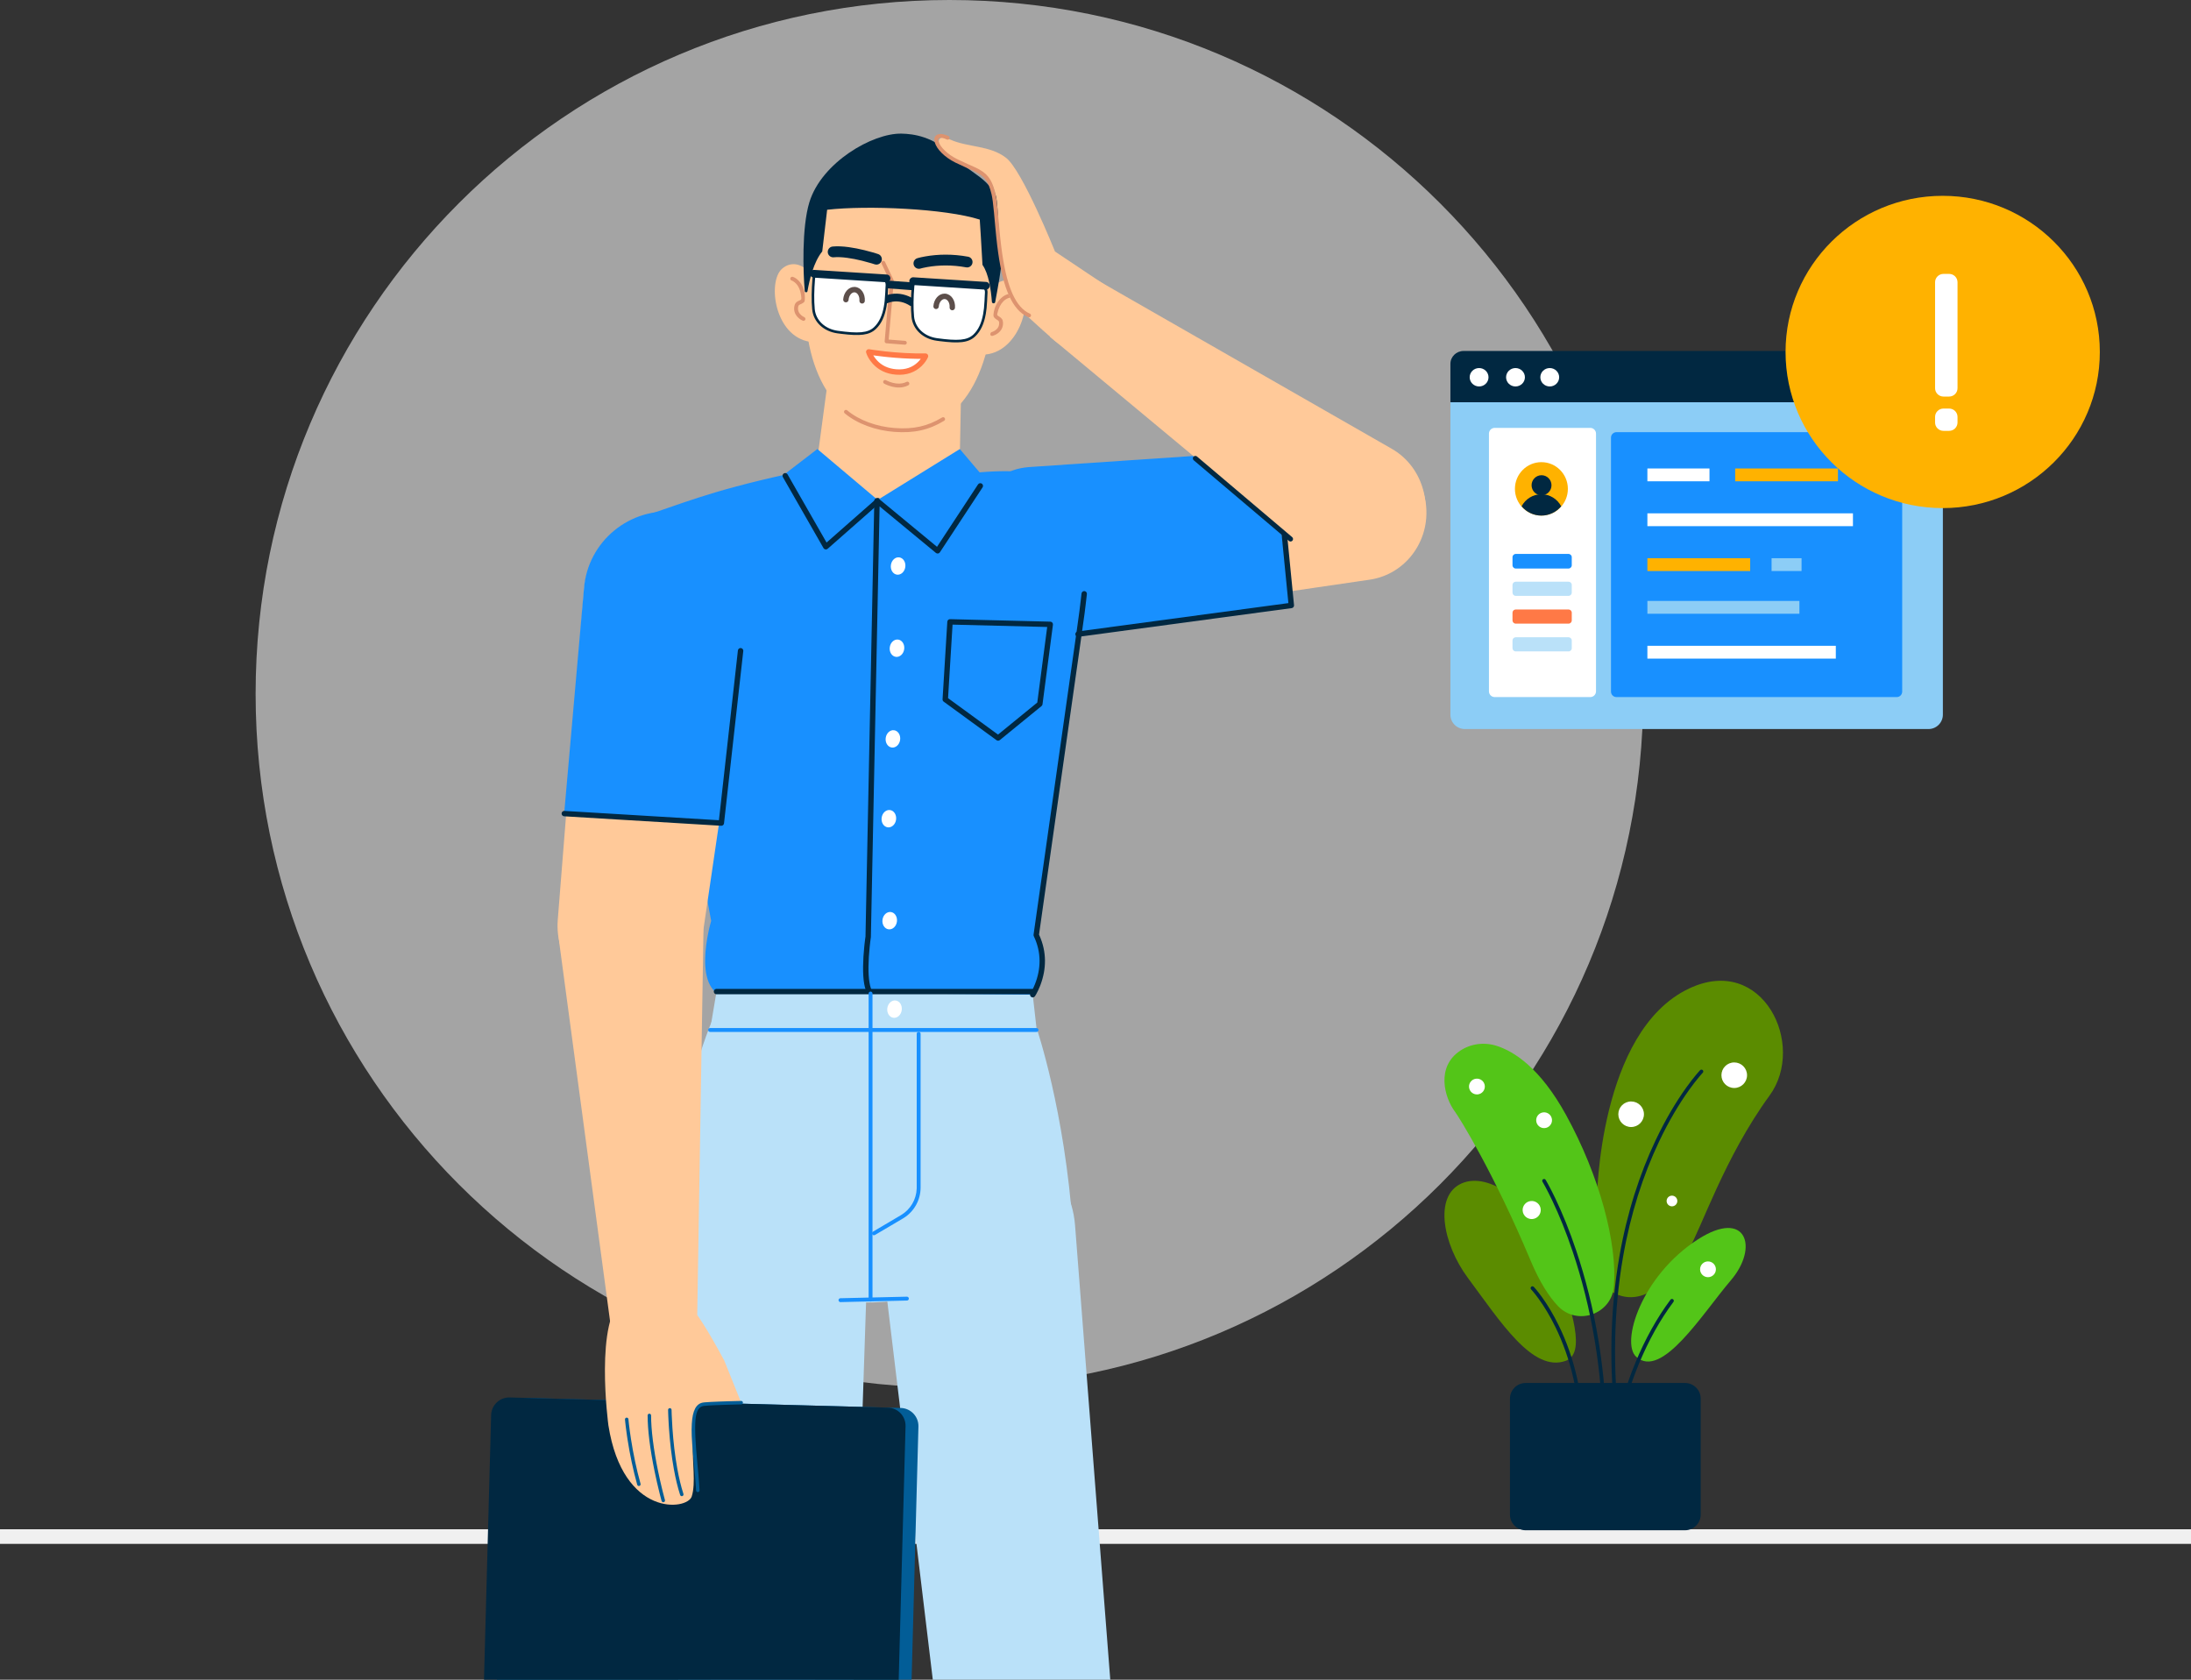 <svg xmlns="http://www.w3.org/2000/svg" width="600" height="460">
  <rect width="100%" height="100%" fill="#333333" stroke="none"/>
  <path stroke="#F0F0F0" stroke-linecap="square" stroke-width="4" d="M-2 420.8h600"/>
  <path fill="#F0F0F0" opacity=".6" d="M260 380c104.934 0 190-85.066 190-190C450 85.066 364.934 0 260 0S70 85.066 70 190c0 104.934 85.066 190 190 190Z"/>
  <path fill="#1890FF" d="M429.529 151.698H415.09c-.494 0-.895.4-.895.893v2.21c0 .493.401.893.895.893h14.439c.495 0 .895-.4.895-.893v-2.21c0-.493-.4-.893-.895-.893Z"/>
  <path fill="#BAE1F9" d="M429.543 159.304h-14.466c-.487 0-.882.394-.882.88v2.115c0 .486.395.88.882.88h14.466c.487 0 .881-.394.881-.88v-2.115c0-.486-.394-.88-.881-.88Z"/>
  <path fill="#FF7946" d="M429.543 166.91h-14.466c-.487 0-.882.394-.882.88v2.115c0 .486.395.88.882.88h14.466c.487 0 .881-.394.881-.88v-2.115c0-.486-.394-.88-.881-.88Z"/>
  <path fill="#BAE1F9" d="M429.543 174.516h-14.466c-.487 0-.882.394-.882.88v2.116c0 .485.395.879.882.879h14.466c.487 0 .881-.394.881-.879v-2.116c0-.486-.394-.88-.881-.88Z"/>
  <path fill="#8CCDF6" d="M528.104 100.795H401.139c-2.18 0-3.948 1.764-3.948 3.94v90.98c0 2.176 1.768 3.94 3.948 3.94h126.965c2.181 0 3.948-1.764 3.948-3.94v-90.98c0-2.176-1.767-3.94-3.948-3.94Z"/>
  <path fill="#1890FF" d="M519.411 118.348h-76.743c-.829 0-1.501.671-1.501 1.498v69.555c0 .827.672 1.498 1.501 1.498h76.743c.829 0 1.501-.671 1.501-1.498v-69.555c0-.827-.672-1.498-1.501-1.498Z"/>
  <path fill="#FFFFFF" d="M507.425 140.581h-56.29v3.511h56.29v-3.511Z"/>
  <path fill="#FFB200" d="M479.28 152.868h-28.145v3.51h28.145v-3.51ZM503.321 128.294h-28.145v3.511h28.145v-3.511Z"/>
  <path fill="#FFFFFF" d="M502.735 176.857h-51.6v3.51h51.6v-3.51ZM468.14 128.294h-17.005v3.511h17.005v-3.511Z"/>
  <path fill="#8CCDF6" d="M493.353 152.868h-8.209v3.51h8.209v-3.51ZM492.767 164.57h-41.632v3.51h41.632v-3.51Z"/>
  <path fill="#012841" d="M400.803 96.115h127.569c1.995 0 3.613 1.58 3.613 3.53v10.519H397.191V99.644c0-1.949 1.617-3.53 3.612-3.53Z"/>
  <path fill="#FFFFFF" d="M405.046 105.834c1.424 0 2.579-1.128 2.579-2.519 0-1.392-1.155-2.52-2.579-2.52-1.424 0-2.578 1.128-2.578 2.52 0 1.391 1.154 2.519 2.578 2.519ZM415.014 105.834c1.424 0 2.579-1.128 2.579-2.519 0-1.392-1.155-2.52-2.579-2.52-1.424 0-2.578 1.128-2.578 2.52 0 1.391 1.154 2.519 2.578 2.519ZM424.396 105.834c1.424 0 2.578-1.128 2.578-2.519 0-1.392-1.154-2.52-2.578-2.52s-2.578 1.128-2.578 2.52c0 1.391 1.154 2.519 2.578 2.519ZM435.487 117.178h-26.166c-.87 0-1.576.704-1.576 1.572v70.576c0 .868.706 1.573 1.576 1.573h26.166c.87 0 1.576-.705 1.576-1.573V118.75c0-.868-.706-1.572-1.576-1.572Z"/>
  <path fill="#1890FF" d="M429.529 151.698H415.09c-.494 0-.895.4-.895.893v2.21c0 .493.401.893.895.893h14.439c.495 0 .895-.4.895-.893v-2.21c0-.493-.4-.893-.895-.893Z"/>
  <path fill="#BAE1F9" d="M429.543 159.304h-14.466c-.487 0-.882.394-.882.88v2.115c0 .486.395.88.882.88h14.466c.487 0 .881-.394.881-.88v-2.115c0-.486-.394-.88-.881-.88Z"/>
  <path fill="#FF7946" d="M429.543 166.91h-14.466c-.487 0-.882.394-.882.88v2.115c0 .486.395.88.882.88h14.466c.487 0 .881-.394.881-.88v-2.115c0-.486-.394-.88-.881-.88Z"/>
  <path fill="#BAE1F9" d="M429.543 174.516h-14.466c-.487 0-.882.394-.882.88v2.116c0 .485.395.879.882.879h14.466c.487 0 .881-.394.881-.879v-2.116c0-.486-.394-.88-.881-.88Z"/>
  <path fill="#FFB200" d="M422.108 141.198c4.004 0 7.249-3.276 7.249-7.316 0-4.041-3.245-7.317-7.249-7.317s-7.25 3.276-7.25 7.317c0 4.04 3.246 7.316 7.25 7.316Z"/>
  <path fill="#012841" d="M422.108 141.198c2.089.001 4.072-.931 5.416-2.545-1.059-2.029-3.145-3.3-5.417-3.3-2.273 0-4.359 1.271-5.418 3.3 1.345 1.615 3.329 2.546 5.419 2.545Z"/>
  <path fill="#012841" d="M422.146 135.644c1.506 0 2.727-1.232 2.727-2.751 0-1.52-1.221-2.752-2.727-2.752-1.506 0-2.726 1.232-2.726 2.752 0 1.519 1.22 2.751 2.726 2.751Z"/>
  <path fill="#FFB200" d="M532 53.627c-23.766 0-43.031 19.144-43.031 42.759 0 23.615 19.265 42.759 43.031 42.759s43.031-19.144 43.031-42.759c0-23.615-19.265-42.759-43.031-42.759Z"/>
  <path fill="#FFFFFF" d="M533.757 108.603h-1.537c-1.273 0-2.305-1.025-2.305-2.29V77.298c0-1.265 1.032-2.291 2.305-2.291h1.537c1.273 0 2.306 1.026 2.306 2.291v29.015c0 1.265-1.033 2.29-2.306 2.29ZM533.757 117.994h-1.537c-1.273 0-2.305-1.026-2.305-2.291v-1.527c0-1.265 1.032-2.291 2.305-2.291h1.537c1.273 0 2.306 1.026 2.306 2.291v1.527c0 1.265-1.033 2.291-2.306 2.291Z"/>
  <path fill="#5B8C00" d="M462.567 270.701c20.15-9.51 32.16 15.432 22.026 29.32-12.367 16.946-18.701 36.446-22.229 42.321-2.976 4.957-11.128 17.039-20.944 11.47-9.033-5.125-4.11-25.241-4.11-25.241s.399-46.137 25.257-57.87ZM401.96 349.939c-6.851-9.222-9.352-22.456-1.706-25.85 7.331-3.253 19.474 4.758 25.099 20.176s8.87 26.503 3.368 28.43c-9.027 3.162-17.713-10.575-26.761-22.756Z"/>
  <path fill="#53C518" d="M473.978 350.639c-7.748 9.061-18.929 27.286-25.934 20.903-4.245-3.868 1.43-22.189 16.965-32.157 13.214-8.478 16.717 2.194 8.969 11.254ZM399.836 287.766c2.946-1.977 6.653-2.429 10.035-1.348 4.72 1.508 11.883 6 18.972 18.892 9.255 16.832 14.073 35.285 13.121 46.974-.623 7.644-10.06 10.939-15.34 5.366-2.425-2.56-4.99-6.506-7.501-12.492-10.102-24.088-19.546-39.183-20.673-40.698-3.005-4.045-5.153-12.303 1.386-16.694Z"/>
  <path fill="#FFFFFF" d="M406.611 297.374c.1 1.19-.785 2.235-1.977 2.334-1.192.1-2.239-.783-2.339-1.972-.1-1.19.785-2.234 1.977-2.334 1.192-.1 2.239.783 2.339 1.972ZM425.006 306.601c.1 1.189-.785 2.234-1.977 2.334-1.192.1-2.239-.783-2.339-1.973-.1-1.189.785-2.234 1.977-2.334 1.192-.1 2.239.784 2.339 1.973ZM421.923 331.167c.115 1.362-.899 2.559-2.264 2.673-1.365.115-2.564-.897-2.679-2.259-.114-1.362.899-2.559 2.265-2.673 1.364-.114 2.564.897 2.678 2.259ZM478.425 294.454c0 1.933-1.571 3.5-3.508 3.5s-3.507-1.567-3.507-3.5 1.57-3.5 3.507-3.5 3.508 1.567 3.508 3.5ZM450.189 305.142c0 1.933-1.571 3.5-3.508 3.5s-3.507-1.567-3.507-3.5 1.57-3.5 3.507-3.5 3.508 1.567 3.508 3.5ZM459.333 328.899c0 .808-.656 1.463-1.466 1.463-.809 0-1.466-.655-1.466-1.463s.657-1.463 1.466-1.463c.81 0 1.466.655 1.466 1.463ZM469.895 347.607c0 1.194-.97 2.161-2.166 2.161s-2.165-.967-2.165-2.161c0-1.193.969-2.161 2.165-2.161 1.196 0 2.166.968 2.166 2.161Z"/>
  <path fill="#012841" d="M419.31 352.401c.202-.193.522-.185.714.016l.092.1.07.077c.128.142.275.311.44.508.469.558.991 1.226 1.553 2.001 1.599 2.21 3.197 4.847 4.688 7.906 4.253 8.73 6.804 19.1 6.804 31.07 0 .279-.226.504-.505.504-.278 0-.505-.225-.505-.504 0-11.812-2.514-22.032-6.703-30.629-1.464-3.006-3.032-5.593-4.598-7.757-.515-.711-.994-1.327-1.427-1.847l-.081-.097c-.123-.146-.235-.276-.335-.389l-.126-.142c-.047-.051-.08-.086-.098-.105-.192-.201-.185-.52.017-.712ZM457.463 355.928c.167-.223.483-.269.707-.103.223.167.269.482.102.705-1.839 2.459-3.537 5.102-5.098 7.903-3.299 5.923-5.851 12.272-7.744 18.622-.663 2.223-1.196 4.286-1.611 6.136l-.084.38c-.099.453-.185.865-.258 1.235l-.047.242-.083.458c-.047.274-.307.459-.582.413-.275-.046-.461-.306-.414-.581l.028-.162c.024-.131.053-.285.087-.462l.084-.419c.081-.4.175-.842.283-1.324l.092-.404c.406-1.767.915-3.714 1.537-5.799 1.913-6.416 4.491-12.832 7.83-18.825 1.582-2.839 3.303-5.52 5.171-8.015Z"/>
  <path fill="#012841" d="M466.288 293.059c.193.185.207.486.037.688l-.022.024c-.01.011-.031.033-.064.068l-.124.135-.072.08c-.218.242-.47.533-.756.874-.817.976-1.73 2.15-2.713 3.524-2.814 3.932-5.63 8.667-8.26 14.211-4.378 9.23-7.787 19.757-9.854 31.591-2.509 14.371-2.924 30.07-.87 47.108.033.276-.165.527-.441.56-.277.033-.529-.164-.562-.44-2.066-17.136-1.648-32.933.878-47.401 2.083-11.925 5.52-22.539 9.936-31.85 2.656-5.599 5.503-10.385 8.351-14.365l.221-.306c.878-1.214 1.699-2.269 2.447-3.167l.093-.112c.268-.32.509-.599.721-.836l.057-.064c.066-.073.125-.138.177-.194l.106-.113c.193-.201.512-.208.714-.015ZM422.576 322.941c.238-.144.549-.068.693.17l.051.085c.04.068.088.15.142.244l.079.138c.136.238.288.511.456.819l.139.256c.513.954 1.076 2.058 1.677 3.309l.082.171c1.961 4.098 3.92 8.891 5.748 14.336 5.119 15.248 8.233 32.555 8.35 51.607.002.279-.223.506-.502.507-.279.002-.506-.222-.508-.5-.116-18.942-3.211-36.143-8.298-51.293-1.781-5.308-3.688-9.988-5.595-14l-.106-.223c-.652-1.363-1.259-2.552-1.807-3.564l-.165-.302c-.158-.288-.3-.541-.425-.759l-.06-.103-.122-.206c-.144-.238-.068-.548.171-.692Z"/>
  <path fill="#012841" d="M461.442 419.075H417.79c-2.359 0-4.29-1.927-4.29-4.281v-31.777c0-2.355 1.931-4.281 4.29-4.281h43.652c2.36 0 4.29 1.926 4.29 4.281v31.777c0 2.354-1.93 4.281-4.29 4.281Z"/>
  <path fill="#FFC999" d="m223.962 124.686 5.122-38.15 34.415 4.318-.704 36.792c-.212 11.112-9.68 19.795-20.786 19.062-11.264-.743-19.547-10.851-18.047-22.023ZM272.065 78.368c2.159-2.006 5.371-2.431 7.5.117 3.429 4.105-.67 18.517-10.485 18.636-3.69-.7-.383-15.62 2.985-18.753Z"/>
  <path fill="#DD936F" d="M276.306 80.501c.29-.036.555.17.591.461.033.261-.131.502-.377.574l-.084.017c-.081.01-.256.054-.495.157-.415.178-.835.459-1.231.869-.715.741-1.27 1.814-1.592 3.288-.084.383-.05.479.281.689l.23.141c.682.417 1.02.852 1.048 1.67.044 1.275-.515 2.248-1.451 2.926-.526.381-1.049.594-1.418.686-.284.071-.572-.102-.643-.386-.07-.284.103-.572.387-.642l.091-.027c.058-.019.134-.046.223-.082.252-.103.504-.237.737-.406.668-.484 1.044-1.138 1.014-2.032-.013-.358-.111-.519-.429-.73l-.242-.15c-.768-.465-1.07-.943-.865-1.881.363-1.662 1.01-2.913 1.865-3.799.859-.889 1.737-1.264 2.36-1.341Z"/>
  <path fill="#FFC999" d="M221.581 74.609c-1.837-2.305-4.952-3.199-7.435-.995-4.001 3.551-2.089 18.411 7.599 19.983 3.755-.147 2.703-15.393-.164-18.988Z"/>
  <path fill="#DD936F" d="M217.09 75.812c.474.132 1.135.503 1.782 1.232.914 1.029 1.504 2.503 1.634 4.479.059.906-.262 1.331-1 1.671l-.3.129c-.417.178-.559.317-.63.703-.172.928.144 1.659.798 2.25.194.174.402.322.611.442l.157.086c.044.022.077.037.099.046.27.112.399.422.286.693-.112.27-.422.399-.693.286-.306-.127-.738-.376-1.172-.767-.907-.82-1.375-1.904-1.13-3.229.135-.73.485-1.118 1.097-1.413l.315-.137c.473-.197.531-.262.503-.69-.115-1.746-.616-2.996-1.369-3.845-.294-.331-.605-.576-.913-.748-.105-.059-.193-.101-.259-.129l-.101-.036c-.282-.079-.447-.371-.368-.653.07-.251.309-.409.559-.386l.094.017Z"/>
  <path fill="#FFC999" d="M272.368 82.309c-1.967 26.357-12.922 36.654-28.461 35.497-14.36-1.071-24.717-14.659-23.368-40.193 1.029-19.481 6.84-33.17 29.04-31.515 23.309 1.735 24.242 16.757 22.789 36.21Z"/>
  <path fill="#DD936F" d="M231.254 112.439c.189-.224.523-.254.748-.065 3.273 2.741 8.104 4.478 12.996 4.842 5.165.385 9.014-.478 13.002-2.891.25-.152.577-.072.729.178.152.251.072.577-.179.728-4.182 2.531-8.251 3.443-13.631 3.042-5.101-.38-10.143-2.192-13.599-5.087-.225-.188-.254-.523-.066-.747Z"/>
  <path fill="#012841" d="M225.171 68.855c-2.319 2.851-3.49 7.68-4.038 10.872-.076.441-.718.416-.757-.031-.444-5.038-.85-17.361 1.265-24.291 3.324-10.898 17.295-18.982 25.235-18.809 3.23.07 8.763.722 14.217 6.143 5.7 5.667 9.382 5.356 12.965 13.225 2.44 5.363-.228 19.838-1.521 26.732-.099.527-.869.487-.909-.047-.243-3.254-.886-7.747-2.575-10.108-.209-4.314-.748-12.407-.748-12.407-9.403-2.999-30.678-3.957-41.794-2.694l-1.34 11.415Z"/>
  <path fill="#012841" d="M253.399 70.219c3.486-.613 7.475-.698 11.715.083.805.148 1.338.92 1.189 1.724-.148.804-.921 1.336-1.726 1.187-3.866-.712-7.505-.635-10.664-.079-.422.074-.804.152-1.143.231l-.374.091-.315.086c-.782.242-1.612-.195-1.854-.976-.242-.781.195-1.61.977-1.852l.263-.076c.44-.121 1.092-.271 1.932-.419Z"/>
  <path fill="#DD936F" d="M241.664 71.479c.236-.111.512-.033.658.171l.048.083 2.348 4.981c.027.057.043.117.049.179v.093l-1.399 16.008 4.462.346c.263.02.466.229.487.483l.001.086c-.021.263-.229.466-.484.487l-.086 0-4.996-.386c-.265-.021-.469-.232-.488-.488v-.087l1.432-16.399-2.286-4.851c-.111-.235-.034-.511.171-.657l.083-.048Z"/>
  <path fill="#012841" d="M228.018 67.513c1.278-.123 2.759-.056 4.412.168 1.376.186 2.83.475 4.317.839.753.184 1.478.379 2.161.577l.917.274.658.21c.776.261 1.193 1.101.931 1.876-.261.775-1.102 1.191-1.878.93l-.651-.207-.324-.098c-.78-.234-1.631-.467-2.521-.685-1.391-.341-2.746-.61-4.008-.781-1.446-.196-2.71-.253-3.729-.155-.815.078-1.54-.518-1.618-1.332-.079-.814.518-1.537 1.333-1.615ZM241.741 76.737l9.159.681c.584.043 1.023.552.979 1.136-.04.545-.487.963-1.021.981l-.116-.002-9.159-.681c-.584-.043-1.023-.552-.979-1.136.04-.545.487-.963 1.021-.981l.116.002ZM242.199 81.062c2.348-.962 4.641-.781 6.687.095.646.276 1.123.559 1.404.765.473.346.575 1.01.228 1.482-.346.472-1.011.574-1.483.228-.159-.117-.5-.318-.985-.526-1.563-.669-3.282-.804-5.046-.082-.542.222-1.162-.037-1.384-.579-.223-.542.037-1.161.579-1.383Z"/>
  <path fill="#FFFFFF" d="m241.046 75.974-16.007-1.443c-1.118-.101-2.105.719-2.197 1.836-.174 2.083-.359 5.433-.076 8.339.335 3.428 3.183 5.766 6.601 6.234 4.27.585 8.118.936 10.263-1.11 3.27-3.118 3.05-8.756 3.253-11.712.074-1.087-.753-2.044-1.837-2.142Z"/>
  <path fill="#012841" d="m241.078 75.621-16.007-1.443-.166-.009-.147.002c-1.181.046-2.169.961-2.269 2.166-.25 3.009-.315 5.932-.075 8.402.339 3.467 3.174 6.039 6.905 6.549l1.154.15c5.064.622 7.588.375 9.401-1.355 1.491-1.421 2.378-3.399 2.844-5.906l.072-.404c.157-.921.237-1.72.311-3.005l.126-2.509c.003-.041.006-.081.008-.12.087-1.276-.88-2.403-2.157-2.518Zm-16.216-.747.124.006 16.028 1.444c.895.081 1.577.874 1.516 1.766l-.048.863-.056 1.187c-.092 1.819-.179 2.7-.403 3.907-.442 2.374-1.269 4.22-2.637 5.524-1.724 1.644-4.352 1.785-9.971 1.016-3.424-.469-5.992-2.798-6.297-5.918-.236-2.419-.171-5.305.076-8.275.072-.87.805-1.524 1.668-1.52Z"/>
  <path fill="#012841" d="m222.953 73.913 19.888 1.269c.585.037 1.029.541.991 1.125-.035.545-.476.968-1.011.991l-.116-.001-19.888-1.269c-.585-.037-1.029-.541-.991-1.125.035-.545.476-.968 1.011-.991l.116.001Z"/>
  <path fill="#5C4E4A" d="M234.142 78.58c1.684.126 2.832 1.891 2.685 3.868-.031.408-.386.714-.795.683-.408-.03-.714-.386-.684-.793.093-1.236-.55-2.224-1.317-2.281-.768-.058-1.552.825-1.644 2.062-.031.408-.386.713-.795.683-.408-.03-.714-.386-.684-.793.143-1.912 1.456-3.448 3.066-3.434l.168.007Z"/>
  <path fill="#FFFFFF" d="m268.239 77.999-16.007-1.443c-1.118-.101-2.105.718-2.197 1.836-.173 2.083-.357 5.433-.074 8.339.335 3.429 3.183 5.766 6.601 6.234 4.27.585 8.116.935 10.263-1.11 3.27-3.118 3.049-8.756 3.251-11.712.076-1.087-.752-2.044-1.837-2.142Z"/>
  <path fill="#012841" d="m268.271 77.648-16.007-1.443-.167-.01-.145.002c-1.182.046-2.17.96-2.269 2.166-.25 2.999-.315 5.93-.074 8.402.339 3.467 3.174 6.039 6.905 6.549l.778.103c5.316.68 7.918.464 9.777-1.308 1.491-1.421 2.378-3.399 2.843-5.906l.072-.404c.168-.988.249-1.837.327-3.291l.102-2.099c.005-.085.01-.166.016-.244.088-1.276-.88-2.402-2.158-2.518Zm-16.216-.747.158.008 15.994 1.442c.897.081 1.578.874 1.516 1.766l-.039.687-.079 1.654c-.087 1.624-.176 2.474-.388 3.616-.441 2.374-1.269 4.22-2.636 5.524-1.725 1.644-4.353 1.785-9.971 1.016-3.424-.469-5.992-2.798-6.297-5.918-.236-2.421-.172-5.314.074-8.275.072-.871.805-1.525 1.668-1.52Z"/>
  <path fill="#5C4E4A" d="M258.837 80.419c1.685.126 2.833 1.89 2.687 3.869-.03.408-.385.714-.794.684-.408-.03-.714-.385-.684-.792.091-1.238-.552-2.226-1.319-2.284-.768-.057-1.55.825-1.643 2.062-.03.408-.386.713-.794.683-.408-.03-.715-.386-.684-.793.143-1.912 1.454-3.448 3.064-3.434l.167.007Z"/>
  <path fill="#012841" d="m250.146 75.938 19.888 1.269c.585.037 1.029.541.991 1.125-.034.545-.476.968-1.011.991l-.116-.001-19.888-1.269c-.585-.037-1.029-.541-.991-1.125.035-.545.476-.968 1.011-.991l.116.001Z"/>
  <path fill="#FFFFFF" d="M253.444 97.527c-8.112.132-15.539-1.158-15.539-1.158s1.494 5.05 7.531 5.5c6.036.448 8.008-4.342 8.008-4.342Z"/>
  <path fill="#FF7946" d="M237.194 96.579c.234.789.8 1.923 1.826 3.053 1.528 1.683 3.63 2.771 6.361 2.975 2.961.22 5.284-.699 7.002-2.363.927-.899 1.486-1.802 1.746-2.436.203-.492-.165-1.03-.697-1.021-3.661.059-7.453-.163-11.129-.57-1.144-.127-2.192-.262-3.121-.398l-1.15-.179c-.541-.094-.994.413-.838.939Zm2.064.914-.107-.182.801.111c.682.091 1.413.181 2.188.267l1.123.118c2.629.262 5.304.428 7.942.463l.932.006-.071.1c-.209.275-.448.546-.716.806-1.424 1.379-3.337 2.136-5.859 1.949-2.338-.175-4.092-1.083-5.372-2.493-.334-.368-.62-.754-.861-1.145Z"/>
  <path fill="#DD936F" d="M241.921 104.335c.144-.255.468-.344.723-.2l.179.093.093.045c.229.109.49.219.775.321 1.172.422 2.366.59 3.456.369.386-.078.751-.204 1.095-.382.26-.135.581-.034.716.226.135.259.034.579-.227.714-.433.225-.892.384-1.373.481-1.31.266-2.688.071-4.027-.41-.549-.198-.967-.397-1.211-.535-.255-.144-.344-.468-.199-.722Z"/>
  <path fill="#FFC999" d="M390.501 138.199c1.151 10.032-5.664 19.123-15.407 20.55l-82.031 12.007c-11.754 1.72-22.648-6.888-24.036-18.994-1.39-12.108 7.277-22.9 19.123-23.814l82.678-6.384c9.82-.758 18.521 6.603 19.673 16.635Z"/>
  <path fill="#1890FF" d="m353.627 165.803-58.246 7.731c-12.844 1.887-24.7-7.225-26.16-20.107-1.461-12.882-.351-24.489 12.59-25.518l66.137-4.475 5.679 42.369Z"/>
  <path fill="#1890FF" d="m283.773 256.062 16.349-119.769c-2.481-2.527-11.457-8.648-31.544-6.963-6.677.559-22.26 8.843-29.278 8.988-4.747.098-19.239-9.449-23.158-8.589-22.818 5.001-29.496 8.336-41.738 12.225l20.349 110.244s-6.216 20.68 5.467 20.996c90.124 2.423 78.089 1.265 78.089 1.265s11.103-2.204 5.464-18.397Z"/>
  <path fill="#1890FF" d="m223.83 122.974-8.801 6.754 11.13 20.007 14.317-12.716-16.646-14.045Z"/>
  <path fill="#012841" d="M214.662 129.642c.326-.186.733-.098.956.192l.055.084 10.679 18.661 13.637-11.994c.279-.246.691-.244.967-.011l.079.077c.246.279.243.691.01.966l-.077.079-14.318 12.594c-.325.286-.818.231-1.075-.1l-.059-.088-11.13-19.45c-.203-.355-.079-.807.276-1.01Z"/>
  <path fill="#1890FF" d="m262.844 122.974 6.312 7.447-12.945 20.426-16.038-13.835 22.671-14.038Z"/>
  <path fill="#012841" d="M267.835 132.657c.225-.342.684-.437 1.027-.213.311.204.418.602.266.929l-.053.096-11.688 17.783c-.222.338-.669.431-1.004.227l-.088-.063-15.42-12.736-2.387 117.953-.101.733-.092.735c-.046.382-.09.785-.134 1.206-.189 1.855-.309 3.701-.325 5.421-.031 3.362.348 5.835 1.16 6.916.246.327.179.791-.148 1.036-.328.245-.792.179-1.038-.148-1.076-1.432-1.491-4.134-1.457-7.818.017-1.77.14-3.661.334-5.558l.09-.834c.03-.269.062-.53.093-.78l.13-.962c.003-.019.006-.034.008-.046l.006-.027 2.411-119.39c.012-.584.657-.912 1.131-.614l.082.059 15.963 13.186 11.234-17.091Z"/>
  <path fill="#FFFFFF" d="M243.969 154.737c-.18 1.305.56 2.485 1.65 2.633 1.091.148 2.12-.79 2.297-2.096.178-1.307-.561-2.485-1.651-2.635-1.091-.148-2.118.791-2.296 2.098ZM243.663 177.248c-.177 1.307.562 2.486 1.652 2.634 1.091.148 2.118-.789 2.296-2.097.179-1.307-.56-2.485-1.65-2.635-1.091-.148-2.12.792-2.298 2.098ZM242.55 202.079c-.178 1.307.562 2.485 1.652 2.633 1.091.148 2.118-.789 2.297-2.096.178-1.307-.562-2.485-1.651-2.635-1.091-.148-2.119.792-2.298 2.098ZM241.671 251.864c-.178 1.307.562 2.485 1.652 2.633 1.091.15 2.118-.789 2.296-2.096.178-1.307-.56-2.486-1.65-2.635-1.091-.148-2.12.792-2.298 2.098ZM241.438 223.934c-.178 1.306.561 2.486 1.65 2.634 1.091.148 2.12-.791 2.298-2.096.178-1.307-.562-2.486-1.651-2.635-1.091-.148-2.119.792-2.297 2.097Z"/>
  <path fill="#012841" d="m287.63 170.246-27.452-.685c-.399-.009-.734.298-.758.695l-1.302 21.248c-.015.251.099.494.303.642l14.47 10.558c.272.199.645.189.906-.024l11.425-9.321c.146-.119.241-.29.266-.477l2.858-21.8c.057-.436-.276-.826-.716-.836Zm-26.774.812 25.913.646-2.713 20.694-10.755 8.773-13.679-9.981 1.234-20.132Z"/>
  <path fill="#BAE1F9" d="m284.006 282.999-89.558-.929 1.766-10.514 86.594.848 1.198 10.595Z"/>
  <path fill="#BAE1F9" d="M195.178 279.13s-11.928 26.67-10.699 61.229c15.179 9.998 45.679 15.701 45.679 15.701 2.274 1.178 15.895.573 18.2-.427 0 0 41.549-12.653 45.478-18.94-2.231-32.582-9.974-55.178-9.974-55.178"/>
  <path fill="#FFFFFF" d="M242.99 276.091c-.178 1.307.561 2.486 1.652 2.635 1.091.148 2.118-.79 2.296-2.097.178-1.307-.562-2.486-1.651-2.635-1.092-.148-2.119.792-2.297 2.097Z"/>
  <path fill="#FFC999" d="M170.383 273.293c-10.691-1.207-18.497-10.662-17.643-21.372l7.174-90.19c1.028-12.924 12.571-22.427 25.471-20.971 12.9 1.457 22.028 13.294 20.141 26.119l-13.167 89.514c-1.563 10.63-11.286 18.106-21.976 16.9Z"/>
  <path fill="#1890FF" d="M206.872 167.839c1.888-12.827-8.587-26.179-21.487-27.634-12.9-1.457-24.443 8.047-25.471 20.97l-5.406 61.501s41.619 2.595 43.001 2.595l9.363-57.432Z"/>
  <path fill="#BAE1F9" d="M209.478 496.939c-12.825-.052-23.289-10.27-23.627-23.073l-1.328-144.724c-.14-15.126 12.304-27.357 27.448-26.978 14.869.372 26.585 12.773 26.094 27.617l-4.782 144.454c-.534 12.726-11.049 22.755-23.805 22.704Z"/>
  <path fill="#BAE1F9" d="m222.925 655.645 9.43-175.863c.744-13.522-10.101-24.862-23.664-24.741-13.094.118-23.563 10.905-23.272 23.977l3.498 176.333s13.563 7.903 34.008.294ZM284.039 504.87c12.774-1.156 22.315-12.239 21.544-25.023L294.4 335.549c-1.168-15.082-14.621-26.194-29.675-24.511-14.783 1.65-25.384 15.015-23.611 29.762l17.25 143.501c1.629 12.635 12.972 21.72 25.675 20.569Z"/>
  <path fill="#FFC999" d="M307.701 81.447 288.907 68.876s-8.914-22.214-13.414-25.67c-4.501-3.455-10.364-2.78-15.315-4.998-4.95-2.217-3.844 3.233 2.336 6.318 6.18 3.083 8.695 2.734 10.195 9.03 1.5 6.294-.775 28.748 8.303 32.745 3.237 2.973 5.781 5.242 7.772 6.972 4.347 3.776 11.084 3.199 14.509-1.425.084-.111.167-.224.249-.339 3.532-4.919 9.53-7.254 4.159-10.062Z"/>
  <path fill="#DD936F" d="M256.003 39.042c-.626-2.142 1.078-2.991 3.733-1.801.267.12.387.433.266.701-.12.267-.434.386-.701.266-1.948-.873-2.597-.55-2.28.537.443 1.513 2.374 3.476 5.069 4.822l.463.225c1.553.742 4.455 2.022 4.676 2.128 3.013 1.446 4.316 2.978 5.255 6.695l.082.334c.235.987.417 2.323.627 4.47l.547 5.963.126 1.266c.17 1.64.344 3.099.544 4.506l.145.978c1.337 8.68 3.626 14.073 7.47 15.766.268.118.39.431.272.699-.119.268-.432.389-.7.271-4.454-1.961-6.873-7.955-8.238-17.565-.202-1.421-.378-2.893-.548-4.544l-.265-2.758-.338-3.736c-.238-2.543-.429-4.038-.675-5.07-.844-3.537-1.883-4.886-4.513-6.196l-.338-.163c-.6-.272-3.791-1.683-5.066-2.32-2.939-1.467-5.078-3.642-5.613-5.473Z"/>
  <path fill="#012841" d="M296.992 161.878c.407.046.699.413.652.819l-.346 2.963-.287 2.328c-.815 6.145-6.563 46.113-11.534 81.292l-.941 6.667.09.195c2.091 4.651 1.908 9.306.309 13.569l-.141.365c-.295.745-.612 1.413-.929 1.995l-.156.279c-.121.211-.218.368-.285.467-.228.339-.688.43-1.028.202-.34-.227-.431-.687-.203-1.027l.12-.191c.068-.112.152-.258.25-.437.289-.532.58-1.146.853-1.833 1.636-4.13 1.837-8.65-.313-13.151-.063-.131-.085-.277-.065-.421l11.868-83.57c.37-2.639.613-4.402.698-5.08l.332-2.748c.074-.632.152-1.302.235-2.032.043-.372.355-.648.72-.656l.101.005Z"/>
  <path fill="#025D97" d="m244.448 468.079-103.552-2.784c-2.742-.074-4.908-2.356-4.834-5.097l1.957-72.572c.074-2.74 2.359-4.903 5.103-4.829l103.551 2.785c2.744.074 4.908 2.355 4.836 5.097l-1.958 72.571c-.073 2.74-2.357 4.903-5.103 4.829Z"/>
  <path fill="#012841" d="m240.923 467.984-103.552-2.785c-2.742-.074-4.908-2.355-4.834-5.096l1.957-72.572c.074-2.74 2.358-4.903 5.102-4.829l103.552 2.785c2.745.074 4.908 2.355 4.836 5.097l-1.959 72.571c-.072 2.74-2.357 4.903-5.102 4.829Z"/>
  <path fill="#FFC999" d="M192.725 384.546c-3.294 1.086-2.52 3.998-2.945 11.199-.267 4.498.833 10.366-.352 14.073-1.22 3.824-18.834 5.779-22.816-19.45 0 0-3.965-29.355 4.258-35.072 7.448-5.177 20.228 5.063 20.228 5.063s2.416 3.248 7.235 12.224l4.639 11.545-10.247.418Z"/>
  <path fill="#025D97" d="M183.426 385.631c.262-.004.478.206.481.467l.008.357c.007.293.018.633.032 1.017.041 1.097.105 2.32.197 3.636.261 3.762.689 7.523 1.322 11.029.466 2.583 1.027 4.929 1.691 6.982.081.249-.056.516-.305.596-.25.081-.517-.056-.597-.305-.679-2.097-1.25-4.483-1.723-7.105-.639-3.544-1.071-7.338-1.335-11.131l-.072-1.114c-.044-.726-.079-1.418-.107-2.071l-.038-1.03-.022-.848c-.003-.261.206-.476.468-.48ZM177.824 387.149c.262 0 .475.211.475.473.003 2.009.169 4.281.479 6.766.331 2.666.818 5.502 1.418 8.414.356 1.729.734 3.396 1.115 4.959l.191.773c.156.623.3 1.183.43 1.67l.162.599c.071.252-.076.513-.329.584-.252.07-.514-.077-.584-.329l-.166-.611-.341-1.315-.092-.369c-.449-1.794-.897-3.74-1.315-5.77-.605-2.935-1.096-5.795-1.431-8.489-.314-2.52-.482-4.829-.486-6.881 0-.261.212-.474.474-.474ZM171.58 388.229c.261-.023.491.17.514.431l.089.879c.02.18.041.373.065.577.137 1.17.314 2.486.536 3.916.634 4.086 1.5 8.275 2.632 12.324.071.252-.076.514-.329.584-.252.07-.514-.077-.584-.329-1.144-4.089-2.018-8.313-2.657-12.434l-.181-1.208c-.113-.785-.212-1.529-.298-2.228l-.127-1.1-.091-.899c-.023-.261.17-.491.431-.513Z"/>
  <path fill="#FFC999" d="m190.926 360.665-23.757 1.915-14.027-104.512c-1.35-11.217 6.957-21.286 18.24-22.107 11.284-.822 20.967 7.939 21.259 19.232l-1.715 105.472Z"/>
  <path fill="#025D97" d="M203.446 384.119c.006.262-.202.478-.464.483l-1.677.04c-1.006.025-2.012.054-2.975.086l-2.346.087c-1.504.064-2.613.132-3.203.202-2.645.312-2.895 4.109-1.814 15.713l.282 3.05c.151 1.698.252 3.052.322 4.346.015.261-.186.485-.448.499-.261.014-.485-.187-.499-.448l-.041-.707c-.059-.956-.137-1.972-.239-3.157l-.549-5.978c-.38-4.29-.467-6.291-.344-8.437.203-3.572 1.156-5.578 3.219-5.822l.43-.043c.869-.076 2.289-.148 4.132-.215l1.798-.06 2.576-.071 1.356-.032c.262-.005.479.203.484.464Z"/>
  <path fill="#012841" d="m202.791 177.47.101.005c.373.041.65.352.658.717l-.004.1-5.276 47.193c-.04.359-.332.632-.684.657h-.097l-43.001-2.595c-.409-.025-.72-.376-.695-.784.023-.374.32-.666.684-.693l.101-.001 42.296 2.553 5.199-46.494c.038-.339.298-.598.62-.649l.098-.009ZM351.025 139.369c.374-.037.71.21.794.565l.017.099 2.529 25.697c.035.364-.199.693-.543.787l-.096.019-58.409 7.865c-.406.055-.779-.229-.834-.634-.05-.372.185-.716.537-.813l.099-.02 57.7-7.77-2.459-24.986c-.036-.373.211-.708.566-.792l.099-.017Z"/>
  <path fill="#FFC999" d="m287.538 92.234 10.293-17.033 83.319 47.713c8.923 5.108 11.944 16.958 6.634 26.017-5.31 9.058-16.799 11.65-25.224 5.691l-75.022-62.388Z"/>
  <path fill="#012841" d="M326.819 125.091c.219-.258.589-.312.87-.143l.09.064 26.078 22.085c.287.243.322.672.079.959-.219.258-.59.312-.871.143l-.09-.064-26.077-22.085c-.287-.243-.322-.672-.079-.959Z"/>
  <path fill="#1890FF" d="M283.862 281.541c.293 0 .53.237.53.53 0 .263-.192.482-.444.523l-.086.007h-89.414c-.293 0-.531-.238-.531-.53 0-.264.193-.482.445-.523l.086-.007h89.414Z"/>
  <path fill="#012841" d="M282.757 270.816c.409 0 .741.331.741.74 0 .375-.279.685-.641.734l-.1.006h-86.543c-.409 0-.741-.331-.741-.74 0-.375.279-.684.641-.733l.1-.007h86.543Z"/>
  <path fill="#1890FF" d="M238.402 271.557c.264 0 .483.192.524.444l.007.086v83.825c0 .293-.237.53-.531.53-.263 0-.482-.192-.523-.444l-.007-.086v-83.825c0-.293.237-.53.53-.53Z"/>
  <path fill="#1890FF" d="M248.345 355.103c.293-.007.536.225.543.517.006.264-.181.487-.432.534l-.086.009-18.2.426c-.293.007-.536-.225-.543-.517-.006-.264.182-.487.433-.534l.086-.009 18.199-.426ZM251.572 282.581c.264 0 .483.192.524.444l.007.086v42.111c0 3.371-1.73 6.501-4.568 8.3l-.269.164-7.667 4.526c-.253.149-.578.065-.727-.187-.133-.224-.081-.505.109-.67l.078-.056 7.667-4.525c2.588-1.526 4.208-4.266 4.31-7.253l.005-.299v-42.111c0-.293.238-.53.531-.53Z"/>
</svg>
